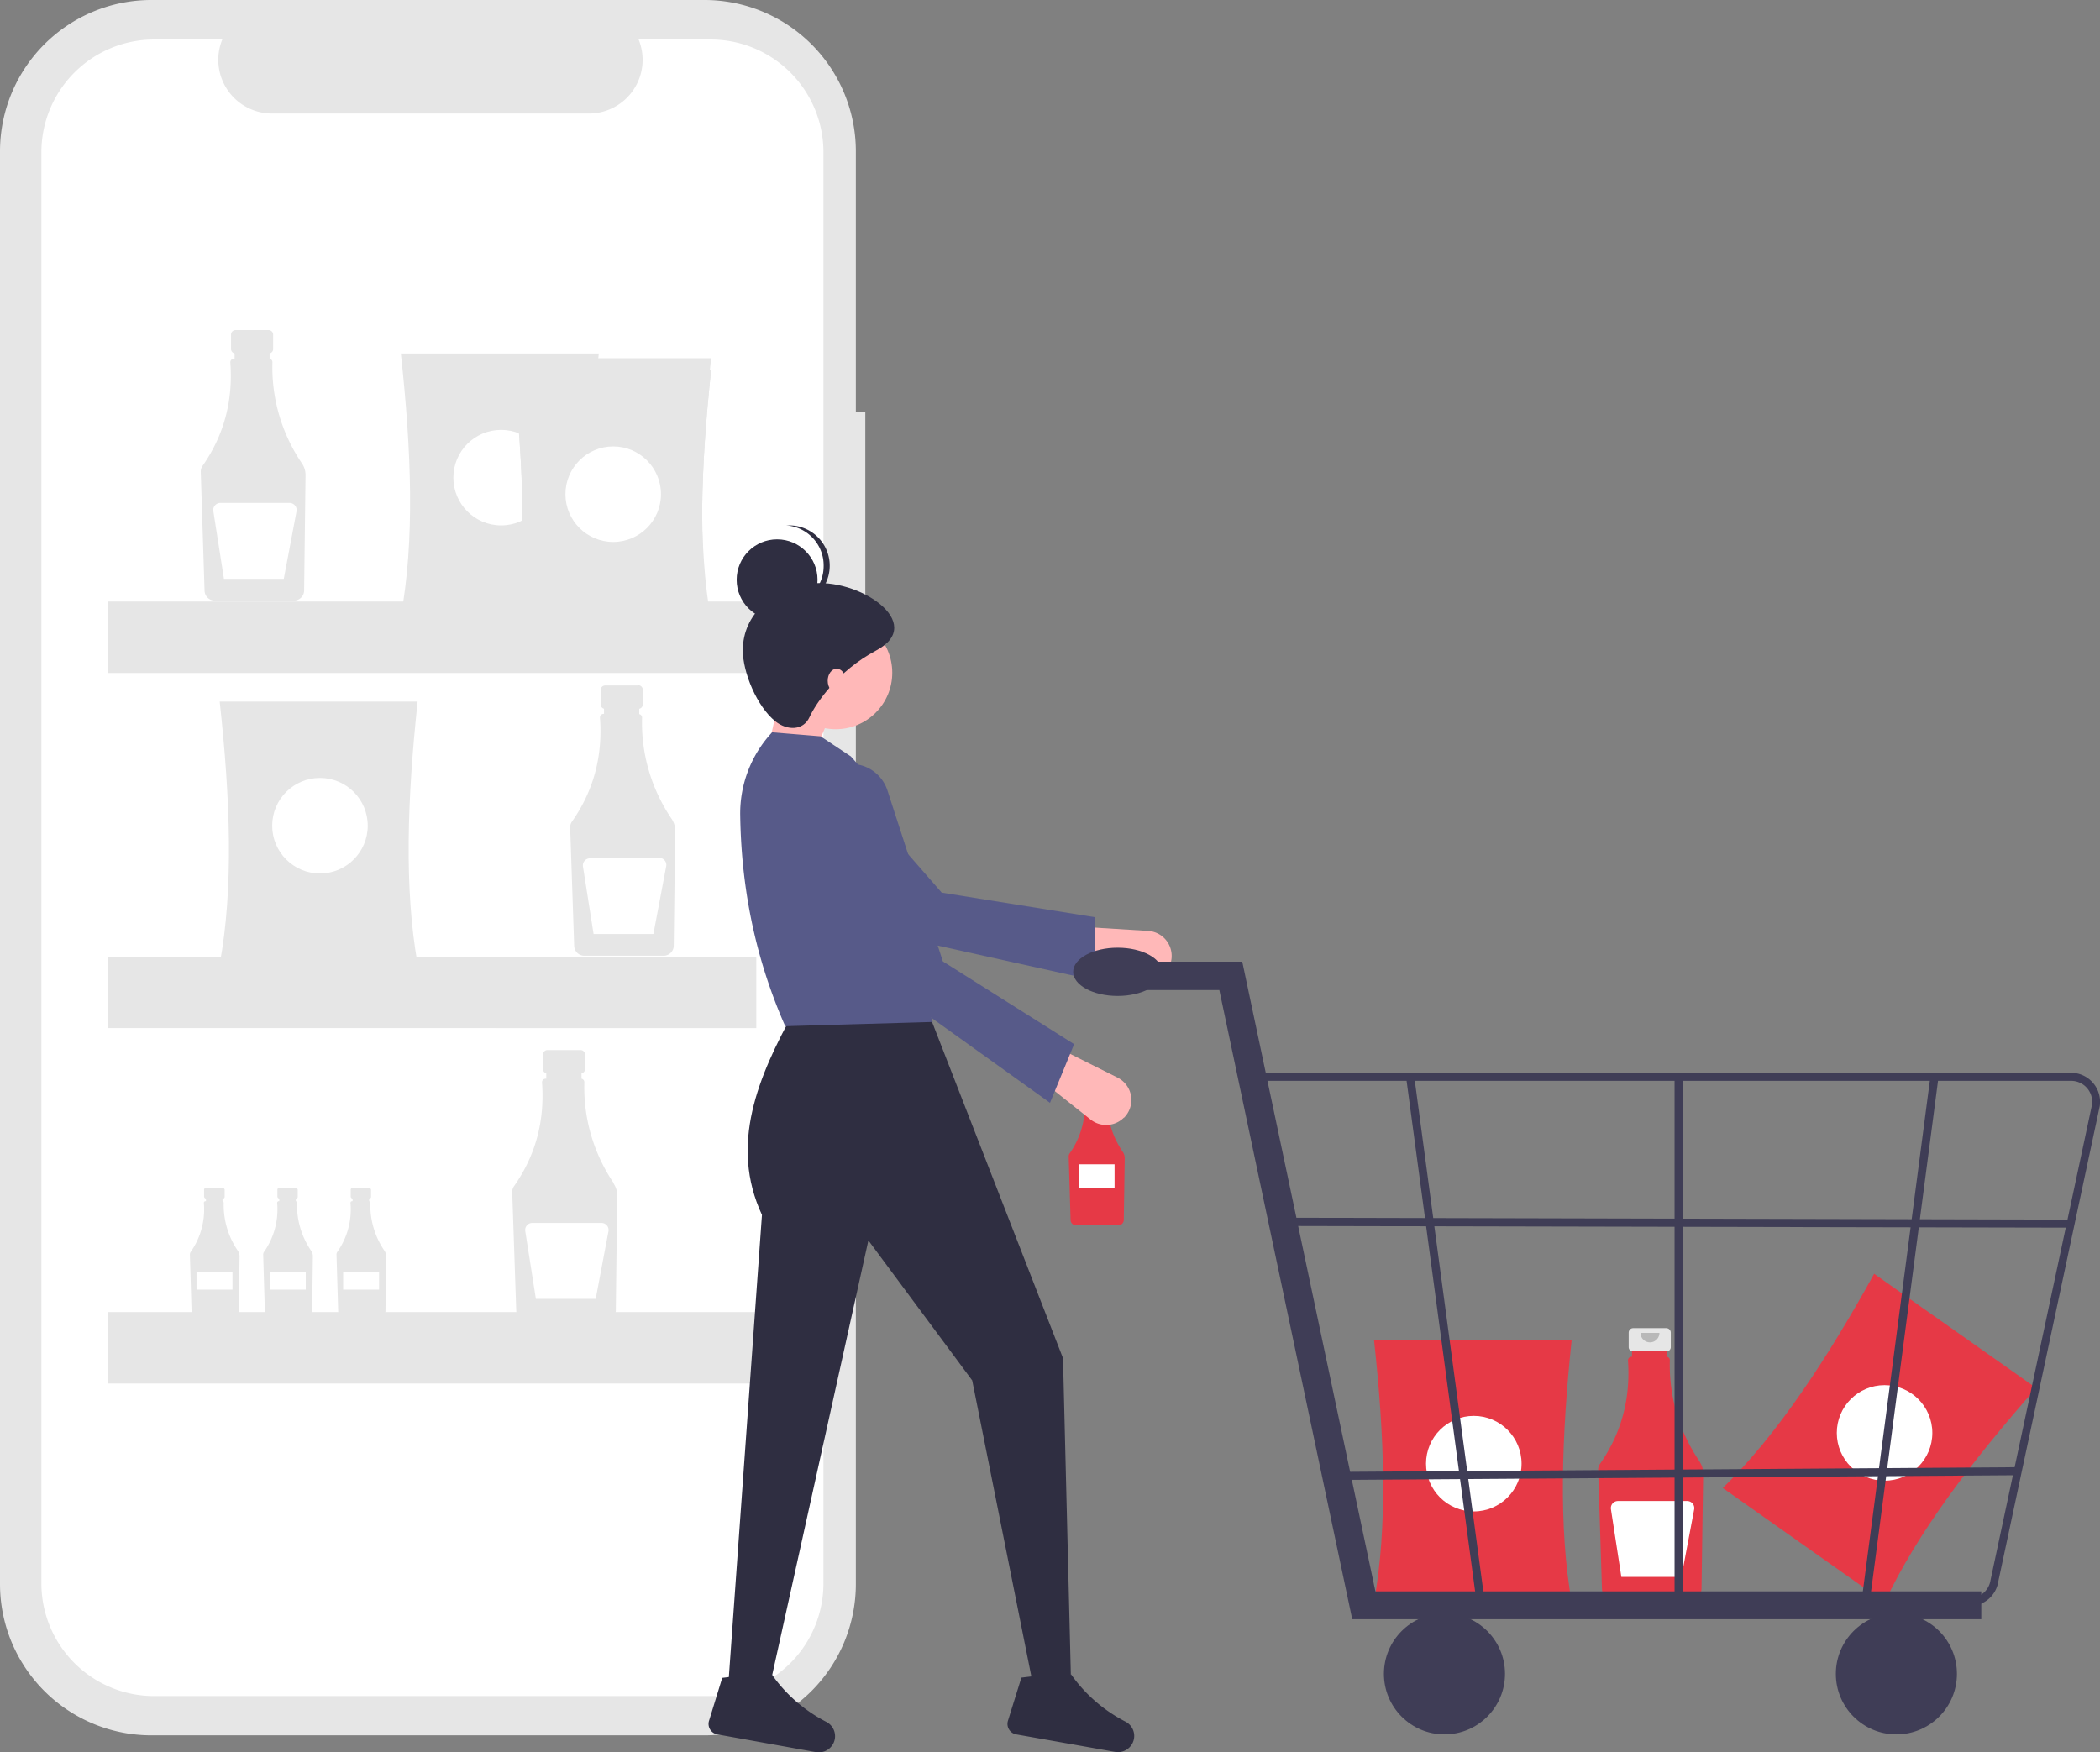 <svg data-name="Layer 1" xmlns="http://www.w3.org/2000/svg" width="888" height="741"><rect width="100%" height="100%" fill="#808080" stroke="none"/><path d="M365.9 174.4h-4V63.9a64 64 0 00-64-63.9H64A64 64 0 000 64v605.9a64 64 0 0064 64h234a64 64 0 0063.9-64V253h4z" fill="#e6e6e6"/><path d="M300.5 16.6H270A22.7 22.7 0 01249 48H115a22.7 22.7 0 01-21-31.3H65.3a47.7 47.7 0 00-47.8 47.8v605a47.7 47.7 0 0047.8 47.8h235.1a47.7 47.7 0 0047.8-47.8v-605a47.7 47.7 0 00-47.8-47.8z" fill="#fff"/><path d="M113.7 139.6h-14a1.9 1.9 0 00-2 1.9v6.2a1.9 1.9 0 002 1.8h2.3v9.3h9.3v-9.3h2.4a1.9 1.9 0 001.8-1.8v-6.2a1.9 1.9 0 00-1.8-1.9z" fill="#e6e6e6"/><path d="M127.7 196a72.2 72.2 0 01-12.5-42.8 1.5 1.5 0 00-1.2-1.5v-2.6H99.2v2.6H99a1.5 1.5 0 00-1.6 1.5v.1q1.8 24.4-11.8 43.8a4.2 4.2 0 00-.7 2.6l1.6 50.1a4.3 4.3 0 004.3 4.2h33.5a4.3 4.3 0 004.3-4.3l.6-48.7a8.8 8.8 0 00-1.5-5z" fill="#e6e6e6"/><path d="M122.4 212.7H93.2a3 3 0 00-3 3.4l4.5 28.7H120l5.4-28.6a3 3 0 00-3-3.5z" fill="#fff"/><path d="M270 289.9h-14a1.9 1.9 0 00-2 1.8v6.2a1.9 1.9 0 002 1.9h2.2v9.2h9.4v-9.2h2.4a1.9 1.9 0 001.8-2v-6a1.9 1.9 0 00-1.8-2z" fill="#e6e6e6"/><path d="M284 346.3a72.2 72.2 0 01-12.5-42.8 1.5 1.5 0 00-1.2-1.5v-2.7h-14.9v2.6h-.2a1.5 1.5 0 00-1.5 1.5v.2q1.8 24.4-11.8 43.8a4.2 4.2 0 00-.8 2.5l1.7 50.2a4.3 4.3 0 004.3 4.1h33.5a4.3 4.3 0 004.3-4.2l.6-48.7a8.8 8.8 0 00-1.5-5z" fill="#e6e6e6"/><path d="M278.7 363h-29.2a3 3 0 00-3 3.4L251 395h25.3l5.4-28.6a3 3 0 00-3-3.6z" fill="#fff"/><path d="M94 502.3h-6.7a.9.9 0 00-1 .8v3a.9.9 0 001 .8h1v4.4h4.5V507H94a.9.9 0 001-.8v-3a.9.9 0 00-1-.8z" fill="#e6e6e6"/><path d="M100.6 529a34.2 34.2 0 01-6-20.3.7.7 0 00-.5-.7v-1.3h-7v1.3H87a.7.7 0 00-.8.7 31.2 31.2 0 01-5.6 20.8 2 2 0 00-.3 1.2l.7 23.8a2 2 0 002 2h16a2 2 0 002-2l.3-23.1a4.2 4.2 0 00-.7-2.4z" fill="#e6e6e6"/><path fill="#fff" d="M83.1 537.8h15.2v7.6H83.1z"/><path d="M125 502.3h-6.7a.9.9 0 00-1 .8v3a.9.9 0 001 .8h1v4.4h4.5V507h1.1a.9.9 0 001-.8v-3a.9.9 0 00-1-.8z" fill="#e6e6e6"/><path d="M131.6 529a34.2 34.2 0 01-6-20.3.7.7 0 00-.5-.7v-1.3h-7v1.3h-.1a.7.7 0 00-.8.7 31.2 31.2 0 01-5.6 20.8 2 2 0 00-.3 1.2l.7 23.8a2 2 0 002 2h16a2 2 0 002-2l.3-23.1a4.2 4.2 0 00-.7-2.4z" fill="#e6e6e6"/><path fill="#fff" d="M114.1 537.8h15.2v7.6h-15.2z"/><path d="M156 502.3h-6.7a.9.9 0 00-1 .8v3a.9.9 0 001 .8h1v4.4h4.5V507h1.1a.9.9 0 001-.8v-3a.9.9 0 00-1-.8z" fill="#e6e6e6"/><path d="M162.6 529a34.2 34.2 0 01-6-20.3.7.7 0 00-.5-.7v-1.3h-7v1.3h-.1a.7.7 0 00-.8.7 31.2 31.2 0 01-5.6 20.8 2 2 0 00-.3 1.2l.7 23.8a2 2 0 002 2h16a2 2 0 002-2l.3-23.1a4.2 4.2 0 00-.7-2.4z" fill="#e6e6e6"/><path fill="#fff" d="M145.1 537.8h15.2v7.6h-15.2z"/><path d="M245.6 444.1h-14a1.9 1.9 0 00-2 1.9v6.2a1.9 1.9 0 002 1.8h2.3v9.3h9.3V454h2.4a1.9 1.9 0 001.8-1.8V446a1.9 1.9 0 00-1.8-1.9z" fill="#e6e6e6"/><path d="M259.6 500.5a72.2 72.2 0 01-12.5-42.8 1.5 1.5 0 00-1.2-1.5v-2.6H231v2.6h-.2a1.5 1.5 0 00-1.6 1.5v.1q1.8 24.4-11.8 43.8a4.2 4.2 0 00-.8 2.6l1.7 50.1a4.3 4.3 0 004.3 4.2h33.5a4.3 4.3 0 004.3-4.3l.6-48.6a8.8 8.8 0 00-1.5-5z" fill="#e6e6e6"/><path d="M254.3 517.2h-29.2a3 3 0 00-3 3.4l4.5 28.7h25.3l5.4-28.6a3 3 0 00-3-3.5z" fill="#fff"/><path d="M253.2 260.5h-83.7c5.9-31.7 4.5-69.9 0-111h83.7c-4.4 41.1-5.7 79.3 0 111z" fill="#e6e6e6"/><circle cx="211.9" cy="202" r="20.2" fill="#fff"/><path d="M176.6 407.7H92.9c5.9-31.7 4.5-69.9 0-111h83.7c-4.4 41.1-5.7 79.3 0 111z" fill="#e6e6e6"/><circle cx="135.3" cy="349.2" r="20.2" fill="#fff"/><path d="M300.6 267.5H217c5.9-31.6 4.5-69.8 0-110.9h83.7c-4.4 41-5.7 79.3 0 111z" fill="#e6e6e6"/><circle cx="259.3" cy="209" r="20.2" fill="#fff"/><path d="M300.6 262.5H217c5.9-31.7 4.5-69.9 0-111h83.7c-4.4 41.1-5.7 79.3 0 111z" fill="#e6e6e6"/><circle cx="259.3" cy="204" r="20.2" fill="#fff"/><path d="M300.6 267.5H217c5.9-31.6 4.5-69.8 0-110.9h83.7c-4.4 41-5.7 79.3 0 111z" fill="#e6e6e6"/><circle cx="259.3" cy="209" r="20.2" fill="#fff"/><path fill="#e6e6e6" d="M45.5 254.4h274.3v30.2H45.5zM45.5 404.6h274.3v30.2H45.5zM45.5 554.9h274.3v30.2H45.5z"/><path d="M796.9 677.6l-68.4-48.3c23-22.5 44-54.4 64-90.6L861 587c-27.3 31-50.4 61.5-64 90.6z" fill="#e63946"/><circle cx="796.9" cy="606" r="20.2" fill="#fff"/><path d="M467.3 457h-7.5a1 1 0 00-1 1v3.4a1 1 0 001 1h1.2v4.9h5v-5h1.3a1 1 0 001-1v-3.2a1 1 0 00-1-1z" fill="#e6e6e6"/><path d="M474.8 487.2a38.6 38.6 0 01-6.7-22.9.8.8 0 00-.7-.8v-1.4h-7.9v1.4h-.1a.8.8 0 00-.8.8 35.2 35.2 0 01-6.3 23.5 2.2 2.2 0 00-.4 1.3l.8 26.8a2.3 2.3 0 002.3 2.3h18a2.3 2.3 0 002.2-2.3l.4-26a4.7 4.7 0 00-.8-2.7z" fill="#e63946"/><path d="M465.7 458.2a2.1 2.1 0 01-4.3 0" opacity=".2" style="isolation:isolate"/><path fill="#fff" d="M456.2 492.4h15.1v10.1h-15.1z"/><path d="M704.6 561.7h-14a1.9 1.9 0 00-1.9 1.9v6.2a1.9 1.9 0 001.9 1.8h2.3v9.3h9.4v-9.3h2.3a1.9 1.9 0 001.9-1.8v-6.2a1.9 1.9 0 00-1.9-1.9z" fill="#e6e6e6"/><path d="M718.7 618.1a72.2 72.2 0 01-12.6-42.8 1.5 1.5 0 00-1.2-1.5v-2.6h-14.8v2.6h-.2a1.5 1.5 0 00-1.5 1.5v.1q1.7 24.4-11.9 43.8a4.2 4.2 0 00-.7 2.6l1.6 50.1a4.3 4.3 0 004.3 4.2h33.5a4.3 4.3 0 004.3-4.3l.7-48.6a8.8 8.8 0 00-1.5-5z" fill="#e63946"/><path d="M701.7 563.7a4 4 0 01-8 0" opacity=".2" style="isolation:isolate"/><path d="M713.4 634.8h-29.2a3 3 0 00-3 3.5l4.4 28.6H711l5.4-28.6a3 3 0 00-3-3.5z" fill="#fff"/><path d="M664.5 677.5H581c5.8-31.6 4.5-69.8 0-110.9h83.6c-4.3 41-5.6 79.3 0 111z" fill="#e63946"/><circle cx="623.2" cy="619" r="20.2" fill="#fff"/><path fill="#ffb8b8" d="M322.2 328.5l18.8-1.7 12-29-21.4-12-9.4 42.7zM494.7 408.2a10.6 10.6 0 00-9.2-14.5l-29.2-1.8-4.3 14.3 30 8.2a10.6 10.6 0 0012.7-6.2z"/><path d="M463.3 414.7l-.3-26.8-64.8-10.4-49.9-57.2a16.3 16.3 0 00-21.3-3 16.3 16.3 0 00-2.8 25l41.1 50.7z" fill="#575a89"/><path d="M307.7 716.2h17.1l42.4-191.6 43.9 59.2 25.6 128.1h16.2l-3.4-137.5-57.2-146.9h-56.4c-15.4 27.9-27.5 56.6-13.7 86.3z" fill="#2f2e41"/><path d="M426.2 727.8a4.5 4.5 0 003.5 5.7l41.8 7.4a6.9 6.9 0 007.8-4.7 6.8 6.8 0 00-3.4-8.1 63.9 63.9 0 01-23-20c-4.6 4.2-9.7 3.8-15.2.7l-5.8.7zM299.8 727.8a4.5 4.5 0 003.5 5.7L345 741a6.9 6.9 0 007.8-4.7 6.8 6.8 0 00-3.4-8.1 63.9 63.9 0 01-23-20c-4.6 4.2-9.7 3.8-15.2.7l-5.8.7z" fill="#2f2e41"/><circle cx="353.4" cy="284.5" r="23.9" fill="#ffb8b8"/><path d="M332 434l62.4-1.8-18.3-57.6c11.4-18.2 0-36.5-16.3-54.7l-12.8-8.5-20.5-1.7a50.3 50.3 0 00-13.5 35c.4 27.9 5.3 58.1 19 89.2z" fill="#575a89"/><path d="M475.3 472.7a10.6 10.6 0 00-2.8-17l-26-13-9.7 11.4 24.4 19.4a10.6 10.6 0 0014-.8z" fill="#ffb8b8"/><path d="M444 466.4l10.2-24.8-55.5-35-23.4-72.2a16.3 16.3 0 00-18.4-11.1 16.3 16.3 0 00-12.4 21.8l17.9 62.8z" fill="#575a89"/><path d="M314.1 275c0 9.4 6 23.8 13.7 30 5.1 4.1 11.9 4 14.5-1.7 2.7-5.9 12-19.6 28.2-28.2 21.7-11.5-7.7-31.2-28.2-28.2-15.4 2.3-28.2 12.6-28.2 28.2z" fill="#2f2e41"/><circle cx="328.6" cy="245.2" r="17.1" fill="#2f2e41"/><path d="M348.3 239.2a17 17 0 00-15.8-17h1.3a17 17 0 010 34.1h-1.3a17 17 0 0015.8-17z" fill="#2f2e41"/><ellipse cx="353.8" cy="287.9" rx="3.8" ry="5.1" fill="#ffb8b8"/><path fill="#3f3d56" d="M837.8 684.8h-266l-56.2-266.1h-48v-12h57.7L581.6 673h256.2v12z"/><circle cx="610.8" cy="707.9" r="25.6" fill="#3f3d56"/><circle cx="801.9" cy="707.9" r="25.6" fill="#3f3d56"/><path d="M832.9 679.2H574.2l-45.6-225.5h347.1a12.3 12.3 0 0112.2 14.1l-42.9 201a12.2 12.2 0 01-12.1 10.4zM577 675.8H833a8.8 8.8 0 008.7-7.5l42.9-201a8.9 8.9 0 00-8.8-10.2h-343z" fill="#3f3d56"/><path fill="#3f3d56" d="M624.5 678.5l-29.9-222.8 3.4-.6 29.9 222.8-3.4.6zM790.7 676.8l-3.4-.6 29-221.1 3.4.5-29 221.2zM708.1 455.4h3.4v222.8h-3.4z"/><path fill="#3f3d56" d="M546 518.5V515l330.3.8v3.4zM562.8 622.5l290.2-2v3.4l-290.2 2z"/><ellipse cx="472.6" cy="411" rx="18.8" ry="10.2" fill="#3f3d56"/></svg>